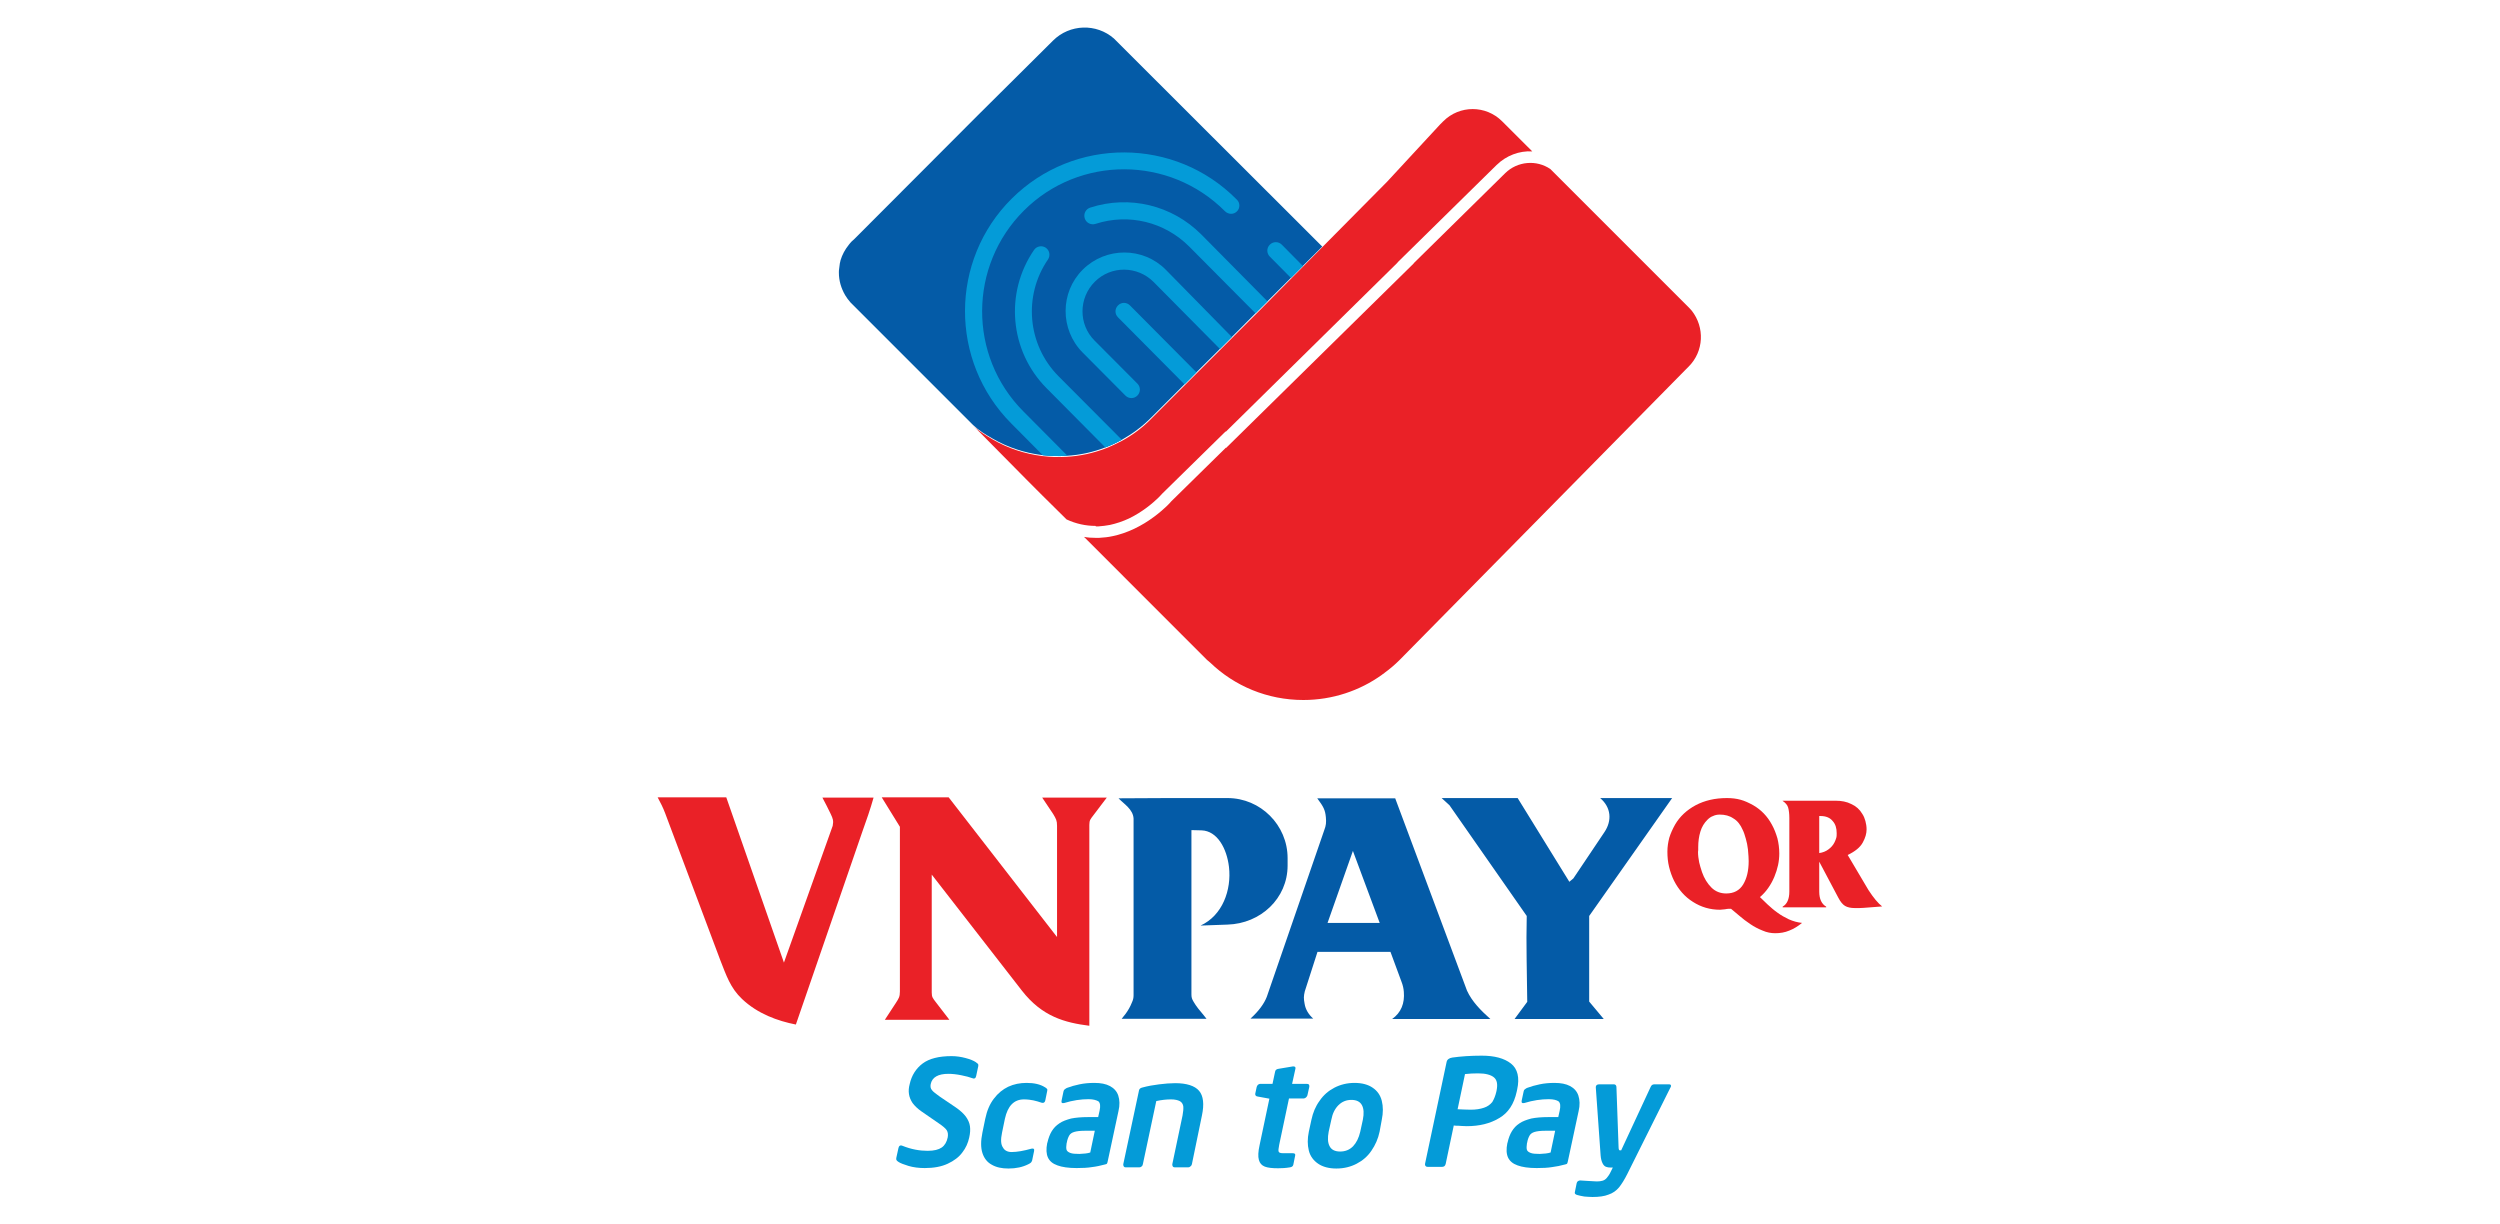 <svg width="49" height="24" viewBox="0 0 49 24" fill="none" xmlns="http://www.w3.org/2000/svg">
<g clip-path="url(#clip0_415_26492)">
<path d="M25.916 4.833L24.664 6.084L24.603 6.145L24.205 6.544L23.905 6.844L23.506 7.242L23.445 7.303L23.272 7.477L23.211 7.537L22.625 8.123L22.564 8.184C22.386 8.363 22.194 8.503 21.988 8.62C21.885 8.677 21.777 8.728 21.664 8.77C21.421 8.864 21.163 8.92 20.905 8.934C20.745 8.944 20.586 8.939 20.427 8.92C20.085 8.878 19.752 8.77 19.447 8.592C19.316 8.517 19.185 8.438 19.072 8.33C19.049 8.306 19.025 8.283 18.997 8.255L16.714 5.972L16.667 5.925C16.63 5.883 16.592 5.831 16.564 5.784C16.489 5.653 16.442 5.508 16.442 5.344C16.442 5.32 16.442 5.292 16.447 5.269C16.452 5.231 16.456 5.194 16.461 5.161C16.466 5.147 16.466 5.133 16.471 5.119C16.471 5.114 16.475 5.109 16.475 5.1C16.508 4.992 16.56 4.894 16.635 4.8C16.653 4.777 16.672 4.753 16.695 4.73L16.738 4.692L19.166 2.259L20.638 0.797C20.966 0.469 21.491 0.455 21.833 0.755L25.916 4.833Z" fill="#045BA7"/>
<path d="M21.477 10.308C21.28 10.308 21.088 10.266 20.905 10.181L20.436 9.717L20.324 9.605L20.305 9.586L20.09 9.37L19.002 8.269C19.025 8.292 19.049 8.32 19.077 8.344C19.189 8.456 19.321 8.531 19.452 8.611C19.757 8.789 20.09 8.897 20.432 8.939C20.591 8.958 20.75 8.963 20.91 8.953C21.168 8.939 21.425 8.883 21.669 8.789C21.777 8.747 21.885 8.695 21.993 8.639C22.199 8.527 22.396 8.381 22.569 8.203L22.63 8.142L23.216 7.556L23.277 7.495L23.45 7.322L23.511 7.261L23.91 6.863L24.205 6.567L24.604 6.169L24.665 6.108L27.186 3.563L28.227 2.438C28.232 2.433 28.232 2.433 28.232 2.433L28.288 2.377C28.607 2.058 29.122 2.058 29.441 2.377L30.013 2.948L30.032 2.967C29.779 2.953 29.525 3.047 29.333 3.234L27.402 5.133L27.383 5.156L24.027 8.461L24.022 8.456L22.785 9.67L22.775 9.68C22.771 9.684 22.747 9.713 22.7 9.759C22.602 9.853 22.4 10.031 22.128 10.162C22.007 10.219 21.88 10.261 21.753 10.289C21.678 10.303 21.604 10.312 21.529 10.317H21.477V10.308Z" fill="#EA2127"/>
<path d="M33.097 7.186L33.036 7.247L30.303 10.022L27.43 12.938C27.336 13.031 27.242 13.111 27.139 13.186C27.135 13.191 27.13 13.191 27.13 13.195C27.116 13.205 27.102 13.214 27.088 13.223L27.083 13.228C26.652 13.537 26.117 13.72 25.546 13.72C24.838 13.72 24.195 13.444 23.722 12.989C23.699 12.97 23.68 12.952 23.656 12.933L23.164 12.441L21.777 11.053L21.313 10.589L21.247 10.523C21.322 10.537 21.397 10.542 21.477 10.542H21.481H21.542C21.631 10.537 21.721 10.528 21.805 10.509C21.945 10.481 22.091 10.43 22.231 10.364C22.536 10.219 22.761 10.022 22.869 9.919C22.911 9.877 22.944 9.844 22.958 9.825L24.027 8.775L24.031 8.78L27.702 5.17L27.721 5.147L29.502 3.394C29.741 3.159 30.116 3.127 30.388 3.314L30.81 3.736L33.102 6.028C33.12 6.047 33.139 6.07 33.158 6.089C33.416 6.417 33.397 6.886 33.097 7.186Z" fill="#EA2127"/>
<path d="M24.243 4.144C24.177 4.209 24.074 4.205 24.008 4.139C22.925 3.052 21.158 3.042 20.071 4.125C18.983 5.208 18.974 6.975 20.057 8.062L20.905 8.916C20.91 8.92 20.915 8.93 20.919 8.934C20.915 8.934 20.91 8.934 20.905 8.934C20.75 8.944 20.596 8.939 20.441 8.925L19.818 8.297C18.608 7.078 18.613 5.1 19.832 3.891C21.05 2.681 23.029 2.686 24.238 3.909L24.243 3.914C24.308 3.975 24.308 4.083 24.243 4.144Z" fill="#049BD8"/>
<path d="M25.536 5.213L25.302 5.447L24.889 5.03C24.823 4.964 24.823 4.861 24.889 4.795C24.955 4.73 25.058 4.73 25.123 4.795L25.536 5.213Z" fill="#049BD8"/>
<path d="M21.988 8.62C21.984 8.62 21.984 8.625 21.979 8.625C21.876 8.681 21.773 8.728 21.665 8.77L20.512 7.608C19.79 6.881 19.687 5.742 20.268 4.898C20.32 4.823 20.423 4.805 20.498 4.856C20.573 4.908 20.591 5.011 20.54 5.086C20.052 5.798 20.137 6.759 20.746 7.373L21.988 8.62Z" fill="#049BD8"/>
<path d="M24.842 5.906L24.838 5.911L24.664 6.084L24.608 6.141L23.309 4.833C22.827 4.35 22.124 4.177 21.472 4.388C21.383 4.416 21.289 4.369 21.261 4.28C21.233 4.191 21.28 4.097 21.369 4.069C22.138 3.82 22.972 4.022 23.544 4.594L24.842 5.906Z" fill="#049BD8"/>
<path d="M24.144 6.605L23.91 6.839L22.611 5.527C22.293 5.208 21.777 5.203 21.458 5.522C21.14 5.841 21.135 6.356 21.453 6.675L22.293 7.519C22.358 7.584 22.358 7.687 22.293 7.753C22.227 7.819 22.124 7.819 22.058 7.753L21.219 6.909C20.774 6.459 20.774 5.728 21.224 5.283C21.674 4.837 22.405 4.837 22.85 5.287L24.144 6.605Z" fill="#049BD8"/>
<path d="M23.45 7.298L23.445 7.303L23.272 7.477L23.216 7.533L21.913 6.22C21.847 6.155 21.847 6.052 21.913 5.986C21.978 5.92 22.081 5.92 22.147 5.986L23.45 7.298Z" fill="#049BD8"/>
<path d="M18.181 22.556C18.308 22.556 18.397 22.533 18.458 22.491C18.519 22.448 18.556 22.383 18.575 22.294C18.585 22.238 18.58 22.191 18.556 22.153C18.533 22.116 18.477 22.069 18.392 22.012L18.06 21.783C17.985 21.731 17.928 21.675 17.886 21.619C17.849 21.562 17.825 21.506 17.816 21.445C17.806 21.384 17.811 21.319 17.83 21.248C17.867 21.08 17.952 20.944 18.083 20.845C18.214 20.747 18.406 20.7 18.65 20.7C18.744 20.7 18.838 20.714 18.927 20.738C19.016 20.761 19.081 20.789 19.124 20.817C19.142 20.831 19.156 20.841 19.166 20.85C19.175 20.859 19.175 20.873 19.175 20.892L19.133 21.089C19.124 21.136 19.096 21.15 19.053 21.131C19.006 21.113 18.936 21.094 18.842 21.075C18.749 21.056 18.664 21.047 18.589 21.047C18.388 21.047 18.27 21.113 18.242 21.248C18.233 21.295 18.238 21.333 18.266 21.366C18.289 21.398 18.346 21.441 18.425 21.497L18.73 21.703C18.819 21.764 18.885 21.825 18.931 21.886C18.974 21.947 19.002 22.008 19.011 22.073C19.02 22.139 19.016 22.209 18.997 22.294C18.974 22.401 18.931 22.5 18.861 22.589C18.796 22.678 18.697 22.753 18.575 22.809C18.453 22.866 18.303 22.894 18.125 22.894C18.008 22.894 17.9 22.88 17.806 22.852C17.713 22.823 17.652 22.8 17.614 22.776C17.591 22.762 17.577 22.748 17.572 22.739C17.567 22.73 17.563 22.716 17.567 22.697L17.61 22.5C17.619 22.458 17.647 22.439 17.689 22.458C17.863 22.528 18.027 22.556 18.181 22.556Z" fill="#049BD8"/>
<path d="M19.827 22.58C19.935 22.58 20.066 22.556 20.216 22.514C20.258 22.505 20.277 22.519 20.268 22.561L20.23 22.744C20.225 22.762 20.216 22.776 20.207 22.786C20.197 22.795 20.178 22.809 20.155 22.819C20.043 22.875 19.916 22.903 19.766 22.903C19.635 22.903 19.527 22.88 19.438 22.828C19.349 22.781 19.288 22.701 19.255 22.598C19.222 22.495 19.222 22.359 19.255 22.2L19.311 21.928C19.344 21.769 19.4 21.637 19.48 21.534C19.56 21.427 19.654 21.352 19.761 21.3C19.874 21.248 19.991 21.225 20.122 21.225C20.272 21.225 20.39 21.253 20.479 21.309C20.497 21.319 20.511 21.328 20.521 21.342C20.53 21.352 20.53 21.366 20.525 21.384L20.488 21.567C20.479 21.609 20.455 21.623 20.418 21.614C20.357 21.595 20.305 21.576 20.253 21.567C20.202 21.558 20.146 21.548 20.071 21.548C19.874 21.548 19.752 21.675 19.696 21.928L19.64 22.2C19.611 22.336 19.616 22.434 19.658 22.491C19.686 22.547 19.747 22.58 19.827 22.58Z" fill="#049BD8"/>
<path d="M21.336 21.544C21.186 21.544 21.027 21.567 20.858 21.619C20.816 21.628 20.797 21.614 20.807 21.572L20.844 21.394C20.849 21.375 20.854 21.361 20.868 21.352C20.882 21.342 20.896 21.328 20.924 21.319C20.989 21.295 21.064 21.272 21.158 21.253C21.247 21.234 21.346 21.225 21.449 21.225C21.575 21.225 21.674 21.244 21.753 21.286C21.833 21.328 21.89 21.389 21.918 21.473C21.946 21.558 21.95 21.661 21.922 21.778L21.711 22.762C21.707 22.781 21.702 22.8 21.697 22.805C21.693 22.814 21.678 22.819 21.66 22.823C21.571 22.847 21.482 22.866 21.402 22.875C21.318 22.889 21.219 22.894 21.102 22.894C20.943 22.894 20.816 22.875 20.727 22.842C20.633 22.809 20.572 22.758 20.54 22.688C20.507 22.617 20.502 22.523 20.525 22.406L20.53 22.392C20.549 22.308 20.577 22.233 20.614 22.172C20.652 22.111 20.699 22.059 20.765 22.017C20.825 21.975 20.905 21.947 20.994 21.923C21.083 21.905 21.196 21.895 21.322 21.895H21.524L21.552 21.769C21.571 21.68 21.566 21.619 21.529 21.586C21.486 21.562 21.425 21.544 21.336 21.544ZM21.369 22.589L21.458 22.163H21.257C21.168 22.163 21.102 22.172 21.055 22.186C21.008 22.2 20.975 22.223 20.957 22.256C20.938 22.289 20.919 22.336 20.91 22.392L20.905 22.411C20.896 22.467 20.896 22.509 20.905 22.538C20.915 22.566 20.943 22.584 20.98 22.598C21.018 22.613 21.078 22.617 21.158 22.617C21.243 22.613 21.313 22.608 21.369 22.589Z" fill="#049BD8"/>
<path d="M23.361 22.819C23.356 22.833 23.352 22.847 23.333 22.861C23.319 22.875 23.305 22.88 23.291 22.88H23.023C23.009 22.88 22.995 22.875 22.986 22.861C22.977 22.847 22.977 22.833 22.977 22.819L23.178 21.863C23.192 21.788 23.197 21.727 23.192 21.68C23.183 21.633 23.159 21.6 23.122 21.581C23.084 21.562 23.028 21.548 22.953 21.548C22.864 21.548 22.766 21.558 22.663 21.581L22.4 22.819C22.395 22.837 22.391 22.852 22.377 22.861C22.363 22.875 22.348 22.88 22.33 22.88H22.062C22.044 22.88 22.034 22.875 22.025 22.861C22.016 22.847 22.016 22.833 22.016 22.819L22.325 21.37C22.33 21.342 22.353 21.323 22.395 21.314C22.498 21.286 22.606 21.267 22.719 21.253C22.831 21.239 22.939 21.23 23.033 21.23C23.258 21.23 23.417 21.281 23.502 21.38C23.586 21.478 23.605 21.642 23.558 21.863L23.361 22.819Z" fill="#049BD8"/>
<path d="M25.349 22.828C25.344 22.856 25.321 22.875 25.283 22.88C25.199 22.894 25.124 22.898 25.053 22.898C24.936 22.898 24.852 22.889 24.791 22.866C24.73 22.842 24.692 22.8 24.674 22.734C24.655 22.669 24.66 22.57 24.688 22.444L24.88 21.534L24.65 21.492C24.613 21.488 24.599 21.464 24.603 21.436L24.631 21.305C24.636 21.291 24.641 21.277 24.655 21.262C24.669 21.253 24.683 21.244 24.702 21.244H24.941L24.992 21.005C24.997 20.972 25.021 20.953 25.063 20.948L25.339 20.902H25.353C25.381 20.902 25.396 20.916 25.391 20.944L25.325 21.244H25.616C25.635 21.244 25.649 21.248 25.653 21.258C25.663 21.267 25.663 21.281 25.663 21.3L25.625 21.469C25.621 21.483 25.611 21.497 25.597 21.511C25.583 21.52 25.569 21.53 25.555 21.53H25.264L25.072 22.439C25.058 22.509 25.053 22.556 25.063 22.575C25.072 22.594 25.1 22.603 25.152 22.603H25.335C25.377 22.603 25.391 22.617 25.386 22.645L25.349 22.828Z" fill="#049BD8"/>
<path d="M27.04 22.181C27.012 22.317 26.956 22.444 26.881 22.552C26.806 22.664 26.708 22.748 26.59 22.809C26.473 22.87 26.342 22.903 26.192 22.903C26.047 22.903 25.925 22.87 25.836 22.809C25.747 22.748 25.681 22.664 25.653 22.552C25.625 22.439 25.625 22.317 25.653 22.181L25.704 21.947C25.733 21.811 25.784 21.684 25.864 21.576C25.939 21.464 26.037 21.38 26.154 21.319C26.272 21.258 26.403 21.225 26.548 21.225C26.698 21.225 26.815 21.258 26.904 21.319C26.994 21.38 27.055 21.464 27.083 21.576C27.111 21.689 27.111 21.811 27.083 21.947L27.04 22.181ZM26.661 22.181L26.712 21.947C26.736 21.825 26.731 21.731 26.694 21.661C26.656 21.591 26.586 21.558 26.487 21.558C26.389 21.558 26.305 21.591 26.234 21.661C26.164 21.731 26.117 21.825 26.094 21.947L26.042 22.181C26.019 22.303 26.023 22.397 26.061 22.467C26.098 22.538 26.169 22.57 26.267 22.57C26.365 22.57 26.45 22.538 26.52 22.467C26.586 22.397 26.633 22.303 26.661 22.181Z" fill="#049BD8"/>
<path d="M29.727 21.398C29.675 21.637 29.563 21.811 29.385 21.914C29.206 22.022 28.996 22.073 28.747 22.073C28.733 22.073 28.7 22.073 28.649 22.069C28.597 22.064 28.564 22.064 28.55 22.064C28.536 22.064 28.517 22.064 28.494 22.059L28.335 22.814C28.33 22.833 28.321 22.847 28.311 22.856C28.297 22.866 28.283 22.87 28.269 22.87H27.978C27.964 22.87 27.95 22.866 27.941 22.852C27.931 22.842 27.927 22.828 27.931 22.809L28.353 20.817C28.358 20.789 28.372 20.77 28.391 20.756C28.41 20.742 28.433 20.733 28.466 20.728C28.63 20.705 28.822 20.691 29.043 20.691C29.291 20.691 29.483 20.742 29.614 20.845C29.746 20.948 29.788 21.122 29.736 21.356L29.727 21.398ZM29.328 21.398L29.333 21.375C29.357 21.253 29.343 21.169 29.282 21.117C29.221 21.066 29.117 21.038 28.972 21.038C28.878 21.038 28.794 21.042 28.714 21.052L28.569 21.741C28.663 21.745 28.747 21.75 28.827 21.75C28.93 21.75 29.014 21.736 29.085 21.712C29.155 21.689 29.206 21.651 29.249 21.6C29.282 21.544 29.31 21.478 29.328 21.398Z" fill="#049BD8"/>
<path d="M30.355 21.544C30.205 21.544 30.046 21.567 29.877 21.619C29.835 21.628 29.816 21.614 29.825 21.572L29.863 21.394C29.867 21.375 29.872 21.361 29.886 21.352C29.9 21.342 29.914 21.328 29.942 21.319C30.008 21.295 30.083 21.272 30.177 21.253C30.266 21.234 30.364 21.225 30.467 21.225C30.594 21.225 30.692 21.244 30.772 21.286C30.852 21.328 30.908 21.389 30.936 21.473C30.964 21.558 30.969 21.661 30.941 21.778L30.73 22.762C30.725 22.781 30.721 22.8 30.716 22.805C30.711 22.814 30.697 22.819 30.678 22.823C30.589 22.847 30.5 22.866 30.421 22.875C30.336 22.889 30.238 22.894 30.12 22.894C29.961 22.894 29.835 22.875 29.745 22.842C29.652 22.809 29.591 22.758 29.558 22.688C29.525 22.617 29.52 22.523 29.544 22.406L29.549 22.392C29.567 22.308 29.596 22.233 29.633 22.172C29.671 22.111 29.717 22.059 29.783 22.017C29.844 21.975 29.924 21.947 30.013 21.923C30.102 21.905 30.214 21.895 30.341 21.895H30.542L30.57 21.769C30.589 21.68 30.585 21.619 30.547 21.586C30.51 21.562 30.449 21.544 30.355 21.544ZM30.392 22.589L30.481 22.163H30.28C30.191 22.163 30.125 22.172 30.078 22.186C30.031 22.2 29.999 22.223 29.98 22.256C29.961 22.289 29.942 22.336 29.933 22.392L29.928 22.411C29.919 22.467 29.919 22.509 29.928 22.538C29.938 22.566 29.966 22.584 30.003 22.598C30.041 22.613 30.102 22.617 30.181 22.617C30.266 22.613 30.331 22.608 30.392 22.589Z" fill="#049BD8"/>
<path d="M32.75 21.295C32.75 21.305 32.746 21.309 32.741 21.314L31.897 23.006C31.841 23.119 31.785 23.208 31.733 23.273C31.677 23.339 31.611 23.386 31.527 23.414C31.447 23.447 31.339 23.461 31.213 23.461C31.166 23.461 31.11 23.456 31.053 23.452C30.997 23.442 30.95 23.433 30.918 23.423C30.88 23.414 30.861 23.395 30.866 23.372L30.903 23.189C30.908 23.175 30.913 23.161 30.927 23.152C30.941 23.142 30.955 23.137 30.969 23.137H30.974C30.997 23.137 31.053 23.142 31.133 23.147C31.213 23.152 31.269 23.156 31.297 23.156C31.339 23.156 31.377 23.152 31.41 23.142C31.442 23.133 31.471 23.114 31.494 23.086C31.517 23.058 31.546 23.02 31.569 22.969L31.611 22.884H31.569C31.536 22.884 31.503 22.88 31.48 22.87C31.452 22.861 31.428 22.837 31.41 22.8C31.391 22.762 31.377 22.711 31.372 22.645L31.278 21.319C31.278 21.314 31.278 21.305 31.278 21.3C31.283 21.267 31.307 21.253 31.344 21.253H31.635C31.649 21.253 31.658 21.258 31.668 21.267C31.677 21.277 31.682 21.291 31.682 21.305L31.724 22.481C31.724 22.523 31.733 22.547 31.747 22.547H31.752H31.766H31.775L32.352 21.305C32.366 21.272 32.389 21.253 32.422 21.253H32.718C32.732 21.253 32.741 21.258 32.75 21.267C32.75 21.272 32.75 21.281 32.75 21.295Z" fill="#049BD8"/>
<path fill-rule="evenodd" clip-rule="evenodd" d="M29.924 17.953L28.41 15.783L28.256 15.642H29.746L30.759 17.283L30.838 17.217L31.448 16.308C31.598 16.083 31.579 15.825 31.363 15.642H32.774L31.148 17.953V19.631L31.434 19.973H29.685L29.934 19.636C29.929 19.078 29.91 18.511 29.924 17.953ZM25.818 15.647C25.94 15.811 25.973 15.872 25.987 16.017C25.996 16.12 25.992 16.177 25.954 16.275L24.829 19.538C24.777 19.673 24.67 19.819 24.51 19.964H25.738C25.649 19.884 25.588 19.786 25.57 19.673C25.551 19.57 25.551 19.528 25.574 19.43L25.823 18.656H27.253L27.473 19.252C27.496 19.312 27.51 19.373 27.515 19.439C27.534 19.664 27.463 19.847 27.285 19.973H29.212C29.024 19.805 28.851 19.631 28.753 19.416L27.346 15.647C26.939 15.647 26.221 15.647 25.818 15.647ZM27.042 18.089H26.02L26.517 16.678L27.042 18.089ZM21.923 15.647L22.889 15.642H23.348H24.06C24.707 15.642 25.237 16.172 25.237 16.819V16.964C25.237 17.611 24.707 18.103 24.06 18.122L23.531 18.141C23.962 17.944 24.14 17.442 24.088 16.992C24.046 16.631 23.859 16.284 23.549 16.275L23.352 16.27V19.491C23.352 19.552 23.362 19.58 23.395 19.636C23.446 19.725 23.517 19.809 23.592 19.898C23.61 19.922 23.629 19.945 23.648 19.969H21.984C22.007 19.936 22.035 19.908 22.059 19.875C22.11 19.805 22.152 19.734 22.185 19.65C22.209 19.598 22.218 19.561 22.218 19.505V16.045C22.209 15.863 22.031 15.759 21.923 15.647Z" fill="#045BA7"/>
<path fill-rule="evenodd" clip-rule="evenodd" d="M12.89 15.628H14.235L15.365 18.867L16.321 16.186C16.34 16.083 16.326 16.05 16.283 15.956C16.232 15.848 16.176 15.741 16.119 15.633H17.122C17.061 15.853 16.977 16.092 16.898 16.312L15.599 20.081C15.243 20.011 14.849 19.87 14.544 19.58C14.315 19.364 14.235 19.116 14.118 18.82L13.04 15.947C12.998 15.834 12.946 15.731 12.89 15.628ZM18.262 17.142V19.453C18.262 19.547 18.285 19.566 18.341 19.641L18.608 19.988H17.343C17.413 19.88 17.483 19.772 17.558 19.659C17.615 19.57 17.638 19.538 17.638 19.434V16.205L17.282 15.628H18.594L20.718 18.366V16.186C20.718 16.083 20.699 16.05 20.643 15.956C20.573 15.848 20.497 15.741 20.427 15.633H21.693L21.43 15.98C21.374 16.055 21.351 16.073 21.351 16.167V20.105C20.872 20.044 20.427 19.927 20.029 19.416L18.262 17.142Z" fill="#EA2127"/>
<path fill-rule="evenodd" clip-rule="evenodd" d="M32.681 16.692C32.681 16.598 32.695 16.509 32.718 16.42C32.746 16.331 32.784 16.247 32.831 16.163C32.924 16.003 33.06 15.877 33.234 15.783C33.412 15.689 33.614 15.642 33.848 15.642C33.942 15.642 34.031 15.652 34.115 15.675C34.199 15.698 34.279 15.736 34.364 15.783C34.518 15.872 34.64 15.998 34.729 16.163C34.776 16.247 34.809 16.336 34.837 16.43C34.86 16.523 34.874 16.622 34.874 16.73C34.874 16.88 34.842 17.03 34.776 17.189C34.71 17.344 34.617 17.48 34.495 17.583L34.645 17.728C34.706 17.784 34.771 17.841 34.837 17.887C34.907 17.939 34.982 17.981 35.062 18.019C35.146 18.056 35.231 18.08 35.32 18.089C35.24 18.155 35.156 18.206 35.071 18.239C34.982 18.277 34.889 18.291 34.795 18.291C34.715 18.291 34.631 18.277 34.546 18.239C34.462 18.206 34.382 18.164 34.307 18.113C34.227 18.061 34.157 18.005 34.096 17.953L33.928 17.812C33.913 17.812 33.899 17.812 33.881 17.812C33.862 17.812 33.839 17.817 33.81 17.822L33.712 17.831C33.52 17.831 33.342 17.78 33.182 17.677C33.023 17.578 32.901 17.438 32.812 17.264C32.77 17.18 32.737 17.086 32.714 16.992C32.69 16.894 32.681 16.795 32.681 16.692ZM33.281 16.697C33.281 16.762 33.29 16.833 33.304 16.903C33.318 16.955 33.332 17.016 33.36 17.095C33.403 17.217 33.464 17.316 33.543 17.395C33.623 17.475 33.721 17.512 33.834 17.512C33.984 17.512 34.096 17.452 34.167 17.334C34.237 17.217 34.274 17.067 34.274 16.88C34.274 16.833 34.27 16.753 34.26 16.65C34.251 16.575 34.237 16.5 34.218 16.439C34.199 16.373 34.181 16.312 34.157 16.266C34.115 16.167 34.054 16.087 33.974 16.041C33.899 15.989 33.81 15.966 33.707 15.966C33.66 15.966 33.614 15.975 33.576 15.994C33.534 16.008 33.496 16.036 33.464 16.069C33.403 16.13 33.356 16.205 33.328 16.298C33.299 16.392 33.285 16.495 33.285 16.603C33.285 16.622 33.285 16.641 33.285 16.659C33.285 16.678 33.281 16.688 33.281 16.697ZM35.657 16.72C35.723 16.711 35.784 16.688 35.835 16.65C35.887 16.613 35.929 16.566 35.957 16.509C35.971 16.481 35.981 16.453 35.99 16.425C35.999 16.397 35.999 16.364 35.999 16.331C35.999 16.233 35.976 16.153 35.92 16.092C35.868 16.027 35.788 15.994 35.681 15.994H35.657V16.72ZM35.657 16.889V17.475C35.657 17.62 35.704 17.719 35.793 17.77V17.784H34.94V17.77C35.024 17.723 35.071 17.625 35.071 17.475V17.419V16.036C35.071 15.947 35.062 15.881 35.048 15.83C35.034 15.778 34.996 15.736 34.94 15.698V15.694H35.976C36.093 15.694 36.196 15.713 36.285 15.759C36.379 15.802 36.449 15.863 36.501 15.952C36.529 15.994 36.548 16.041 36.562 16.092C36.576 16.144 36.585 16.2 36.585 16.256C36.585 16.336 36.562 16.42 36.51 16.514C36.459 16.608 36.36 16.688 36.215 16.758L36.623 17.447C36.721 17.597 36.81 17.705 36.89 17.766L36.529 17.794L36.44 17.798H36.356C36.276 17.798 36.21 17.784 36.163 17.756C36.117 17.728 36.074 17.677 36.032 17.597L35.657 16.889Z" fill="#EA2127"/>
</g>
<defs>
<clipPath id="clip0_415_26492">
<rect width="24" height="24" fill="white" transform="translate(12.89)"/>
</clipPath>
</defs>
</svg>
